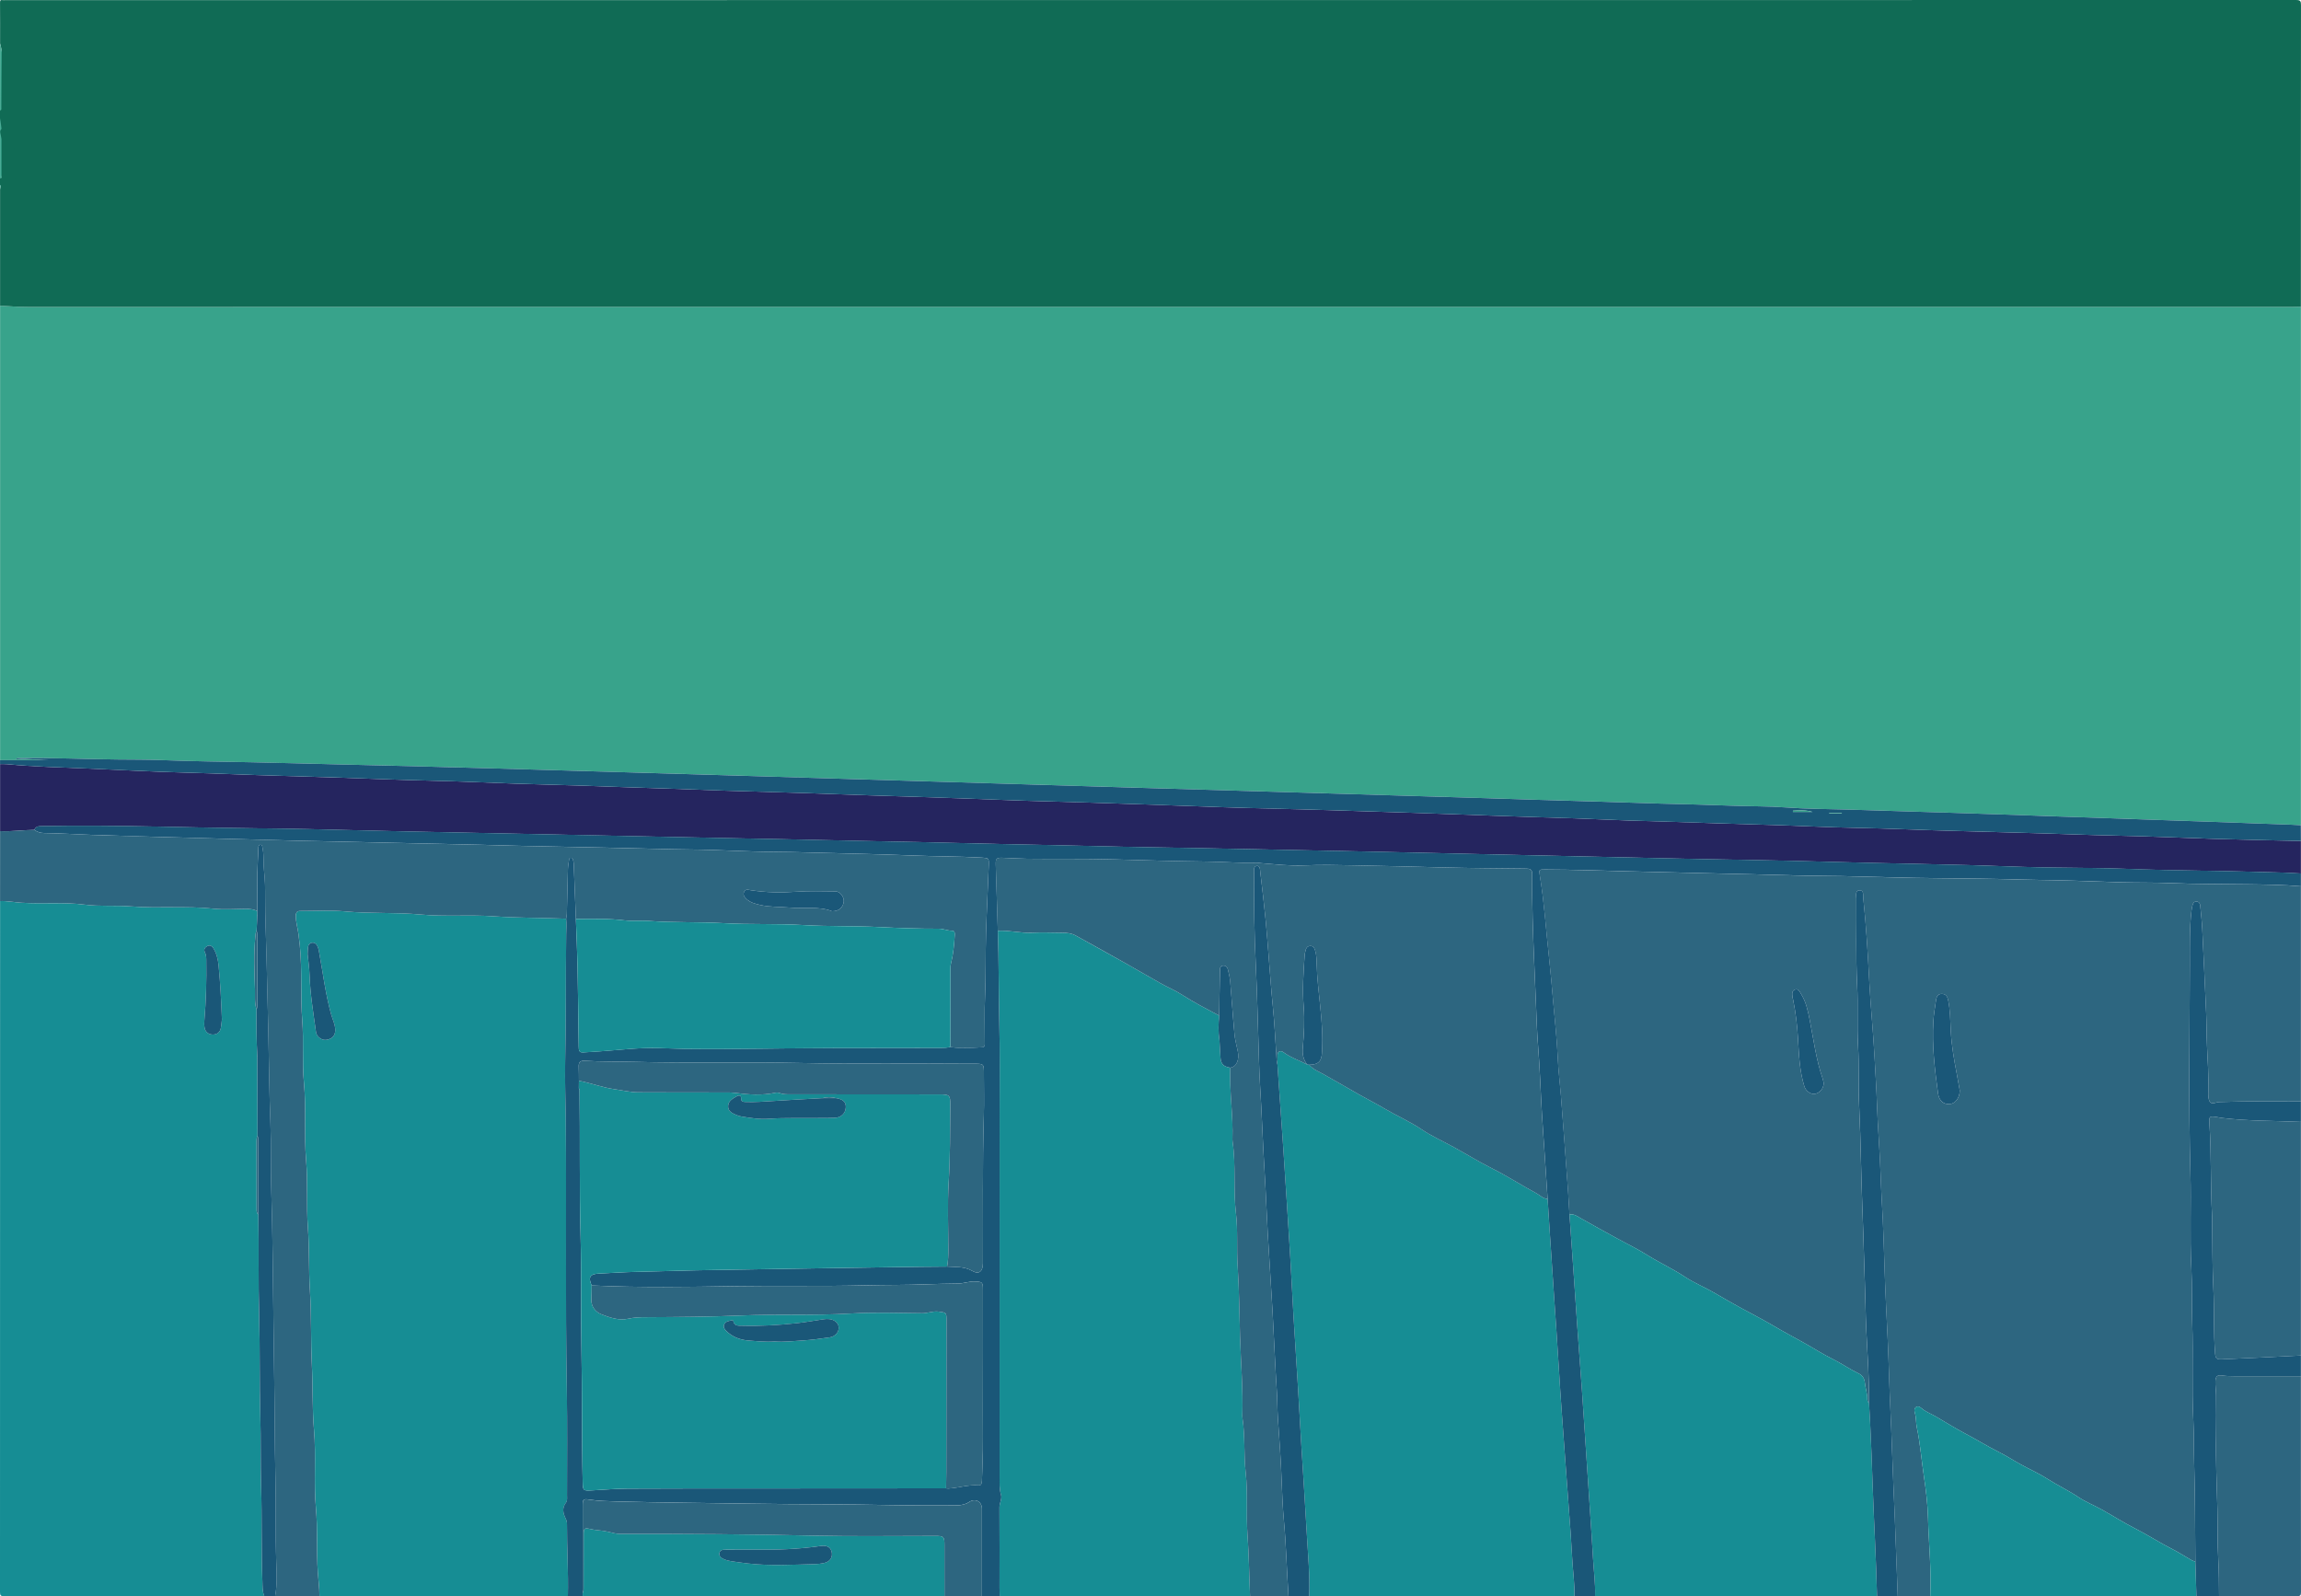 <?xml version="1.0" encoding="utf-8"?>
<!-- Generator: Adobe Illustrator 26.0.3, SVG Export Plug-In . SVG Version: 6.00 Build 0)  -->
<svg version="1.1" id="Layer_1" xmlns="http://www.w3.org/2000/svg" xmlns:xlink="http://www.w3.org/1999/xlink" x="0px" y="0px"
	 viewBox="0 0 2334 1619" style="enable-background:new 0 0 2334 1619;" xml:space="preserve">
<style type="text/css">
	.st0{fill:#38A38B;}
	.st1{fill:#106B55;}
	.st2{fill:#2D6680;}
	.st3{fill:#168D94;}
	.st4{fill:#25255F;}
	.st5{fill:#1A5778;}
</style>
<g>
	<path class="st0" d="M0.09,771.02c0-153.64,0-307.29,0-460.93c9.15,0.46,18.26,1.27,27.44,1.27
		c765.96-0.04,1531.92-0.03,2297.88-0.04c2.83,0,5.66-0.15,8.49-0.23c0,175.31,0,350.62,0,525.93c-15.43-0.91-30.9-1.15-46.34-1.83
		c-18.43-0.82-36.89-1.29-55.33-2.01c-19.27-0.76-38.55-1.3-57.83-2c-18.61-0.68-37.23-1.34-55.84-1.98
		c-19.78-0.68-39.56-1.27-59.33-2.05c-19.11-0.76-38.23-1.28-57.35-1.98c-20.94-0.76-41.88-1.34-62.82-2
		c-21.11-0.66-42.22-1.36-63.33-1.97c-21.61-0.63-43.24-0.64-64.81-2.24c-17.6-1.3-35.25-0.98-52.87-1.68
		c-24.42-0.97-48.88-1.52-73.32-2.15c-19.96-0.52-39.9-1.38-59.84-1.93c-23.12-0.64-46.23-1.4-69.35-2.06
		c-20.45-0.58-40.9-1.33-61.35-1.95c-22.94-0.7-45.89-1.31-68.83-2.06c-21.28-0.7-42.57-1.29-63.85-1.93
		c-22.78-0.69-45.56-1.35-68.34-2.05c-21.94-0.67-43.89-1.24-65.84-1.97c-22.77-0.75-45.56-1.3-68.33-2.01
		c-21.78-0.67-43.57-1.33-65.35-1.98c-22.44-0.67-44.89-1.29-67.33-2.04c-21.78-0.73-43.56-1.27-65.34-1.98
		c-21.94-0.72-43.89-1.3-65.84-1.99c-21.78-0.68-43.57-1.31-65.35-1.98c-22.11-0.68-44.22-1.29-66.32-2.02
		c-22.28-0.74-44.56-1.28-66.84-2c-22.44-0.73-44.89-1.3-67.34-2c-22.44-0.7-44.89-1.32-67.34-1.98
		c-23.45-0.68-46.9-1.33-70.34-2.03c-23.94-0.72-47.89-1.3-71.83-1.97c-27.27-0.76-54.55-1.33-81.83-2
		c-27.12-0.67-54.24-1.42-81.36-1.99c-30.28-0.63-60.57-0.95-90.84-2.15c-15.63-0.62-31.3-0.54-46.92-0.69
		c-32.97-0.31-65.93-1.96-98.91-1.31c-1.11,0.02-2.42-0.57-3.68,1.13c12.83-1.02,25.16,1.05,37.57,0.84
		C35.89,771.02,17.99,771.02,0.09,771.02z"/>
	<path class="st1" d="M2334,5.19c0.01-4.08-0.66-5.18-5.04-5.18C1554.33,0.13,779.71,0.13,5.08,0.13c-0.83,0-1.69,0.13-2.49-0.02
		c-2.17-0.41-2.58,0.4-2.56,2.53c0.12,13.83,0.06,27.66,0.06,41.49c2.25,8.06,2.89,16.38,3.05,24.64
		c0.77,38.52,1.91,77.06-1.81,115.52c-0.25,2.62-0.82,5.22-1.25,7.82v117.98c9.15,0.46,18.26,1.27,27.44,1.27
		c765.96-0.04,1531.92-0.03,2297.88-0.04c2.83,0,5.66-0.15,8.49-0.23C2333.9,209.12,2333.87,107.15,2334,5.19z"/>
	<path class="st2" d="M2333.9,899c0,72.66,0,145.31,0,217.97c-27.64-0.05-55.28-0.02-82.91,0.86c-3.2,0.1-7.52,2.95-9.54-0.42
		c-1.71-2.85-1.55-7.12-1.44-10.73c0.47-15.34-0.69-30.63-1.35-45.91c-0.49-11.32-0.36-22.63-0.88-33.93
		c-1.28-28.08-2.51-56.16-3.92-84.23c-0.4-7.97-1.32-15.91-2.06-23.86c-0.2-2.14-1.13-4.01-3.49-4.27c-2.69-0.3-3.85,1.61-4.41,3.86
		c-0.44,1.77-0.75,3.58-0.97,5.4c-2.11,18.06-1.67,36.28-1.7,54.36c-0.14,70.61-1.38,141.23,0.61,211.85
		c0.9,31.95-0.74,63.93,0.95,95.9c0.97,18.44,0.2,36.93,0.87,55.42c1.23,33.44-0.57,66.93,1.17,100.39
		c0.74,14.12,0.37,28.28,0.8,42.43c1.02,33.28,0.88,66.59,1.21,99.89c-2.97-0.71-5.45-2.41-8.04-3.9
		c-4.83-2.79-9.54-5.83-14.52-8.34c-13.15-6.65-25.49-14.72-38.64-21.4c-11.64-5.91-22.68-12.99-34.1-19.34
		c-7.68-4.27-16.02-7.51-23.26-12.39c-10.15-6.84-21.23-11.98-31.5-18.59c-8.46-5.44-17.78-9.53-26.63-14.39
		c-7.73-4.24-15.16-9.07-23.03-13.01c-11.27-5.64-21.96-12.32-33.1-18.19c-10.34-5.45-20.33-11.68-30.46-17.61
		c-4.83-2.83-10.2-4.72-14.54-8.42c-1.5-1.28-3.35-2.57-5.43-1.19c-1.97,1.31-1.98,3.66-1.4,5.46c1.6,5,1.08,10.26,2.13,15.23
		c3.42,16.24,4.66,32.79,7.11,49.15c2.1,14.05,3.86,28.33,4.23,42.55c0.7,26.44,3.57,52.82,2.27,79.31c-11,0-22,0-33,0
		c-0.97-26.1-1.91-52.21-2.94-78.31c-0.95-24.27-2.19-48.53-2.96-72.8c-0.77-24.28-2.19-48.54-2.91-72.81
		c-0.7-23.62-1.83-47.21-3.03-70.81c-1.47-28.74-1.99-57.54-3.28-86.29c-0.65-14.46-1.69-28.89-2.13-43.37
		c-0.77-25.27-3.04-50.47-3.86-75.75c-0.49-15.12-1.57-30.22-2.35-45.34c-1.34-25.9-4.05-51.73-5.4-77.63
		c-1.47-28.25-3.13-56.46-6.08-84.59c-0.34-3.22,0.87-8.41-4.02-8.12c-4.31,0.26-3.02,5.27-3,8.34c0.28,29.31-0.73,58.61,0.8,87.93
		c1.07,20.44-0.28,40.94,0.92,61.43c1.14,19.43,0.14,38.93,1.01,58.42c0.9,20.1,1.54,40.24,1.99,60.36
		c0.72,32.45,2.25,64.86,3.09,97.3c0.4,15.31,1.12,30.61,1.42,45.92c0.18,8.96,0.45,17.96,0.88,26.94
		c1.17,24.43,2.98,48.83,2.69,73.31c-1.28-1-1.84-2.39-1.78-3.95c0.22-5.58-1.88-10.8-2.37-16.28c-0.36-4.05-2.22-7.62-5.86-9.38
		c-9.39-4.54-17.95-10.53-27.27-15.15c-10.09-5-19.52-11.13-29.34-16.59c-10.26-5.71-20.64-11.2-30.75-17.2
		c-10.64-6.31-21.75-11.84-32.59-17.84c-8.83-4.89-17.64-9.84-26.33-14.97c-10.03-5.93-21.01-10.28-30.64-16.69
		c-12.3-8.18-25.72-14.24-38.19-22.09c-9.72-6.13-20.27-11.14-30.39-16.74c-12.31-6.81-24.71-13.46-36.9-20.48
		c-3.64-2.1-6.89-4.64-11.41-3.72c-0.46-7.64-0.85-15.28-1.38-22.91c-1.18-16.75-2.43-33.5-3.68-50.25
		c-1.19-15.92-2.37-31.84-3.65-47.75c-1.03-12.76-2.65-25.5-3.2-38.28c-0.84-19.3-3.05-38.48-4.71-57.69
		c-1.25-14.55-2.5-29.15-4.12-43.69c-3.09-27.77-4.79-55.69-9.35-83.3c-1-6.06-0.94-6.11,5.45-6.09c28.3,0.09,56.57,1.1,84.85,1.83
		c26.62,0.69,53.24,1.31,79.85,1.96c29.61,0.72,59.23,1.29,88.85,2.19c15.8,0.48,31.62,0.39,47.43,0.71
		c32.95,0.69,65.89,1.89,98.84,2.14c27.81,0.21,55.61,0.55,83.4,1.35c10.64,0.31,21.27,0.42,31.91,0.62
		c23.29,0.43,46.56,1.5,69.84,2.16c16.3,0.47,32.61,0.11,48.93,0.8c26.24,1.12,52.55,0.89,78.82,1.25
		C2298.03,897.27,2315.99,897.45,2333.9,899z M1987.88,1106.12c-0.9-5.02-1.88-10.91-3.02-16.76c-2.78-14.36-5.31-28.72-6.09-43.4
		c-0.56-10.6-0.54-21.3-2.74-31.78c-0.73-3.46-2.38-5.9-6.2-6.02c-4.07-0.12-5.51,2.69-6,6.05c-1.05,7.24-2.31,14.49-2.76,21.78
		c-1.52,24.55,1.48,48.85,4.77,73.1c1.02,7.48,5.54,11.29,11.89,10.79C1983.29,1119.43,1987.88,1113.61,1987.88,1106.12z
		 M1849.83,1098.63c-0.22-1.02-0.44-2.86-1.03-4.57c-6.73-19.43-9.22-39.77-13.2-59.8c-1.77-8.88-3.65-18-8.6-25.89
		c-1.37-2.19-2.65-5.92-6.2-4.63c-3.82,1.39-2.82,5.14-2.48,8.26c0.07,0.66,0.35,1.29,0.48,1.94c2.66,13.06,4.23,26.31,4.99,39.57
		c0.94,16.28,1.53,32.52,6.38,48.27c1.42,4.62,5.93,8.23,10.35,7.8C1845.4,1109.1,1849.86,1104.24,1849.83,1098.63z"/>
	<path class="st3" d="M268.07,1618.9c-87.99,0-175.99-0.03-263.98,0.1c-3.42,0-4.1-0.67-4.09-4.1c0.1-233.63,0.09-467.27,0.09-700.9
		c7.33-0.25,14.52,1.22,21.76,1.69c21.35,1.4,42.77-0.81,64.19,1.95c15.4,1.98,31.07,0.49,46.7,1.75
		c27.76,2.24,55.77-0.69,83.64,2.29c10.7,1.14,21.62,0.31,32.43,0.21c4.22-0.04,8.29,0.3,12.14,2.15c0.02,1.35,0.04,2.7,0.05,4.04
		c-0.18,0.3-0.18,0.61-0.01,0.92c-0.25,5.03-0.51,10.06-0.76,15.09c-0.92,1.47-0.98,3.14-1.14,4.79
		c-1.83,18.24-1.07,36.53-0.47,54.76c0.22,6.7-0.62,13.64,1.56,20.25c-0.17,15.7-0.1,31.39,0.81,47.06c-0.17,0.32-0.17,0.64,0,0.95
		c0.08,26.74,0.15,53.47,0.23,80.21c-1.01,1.65-1.02,3.48-1.02,5.32c0.01,22.97,0.03,45.94,0.06,68.92c0,1.99-0.15,4.06,1.79,5.43
		c0.63,34.11-0.16,68.23,0.79,102.35c0.95,33.93,0.23,67.9,1.2,101.84c0.69,23.95,0.11,47.91,0.82,71.88
		c0.96,32.09,0.06,64.23,1.3,96.34C266.35,1609.18,266.05,1614.18,268.07,1618.9z M225.1,1034.08c-0.74-18.3-1.56-36.57-3.38-54.76
		c-0.61-6.09-1.96-12.17-5.28-17.53c-1.49-2.41-3.85-3.47-6.41-2.01c-2.27,1.3-3.66,3.34-2.17,6.25c1.24,2.43,1.35,5.12,1.39,7.79
		c0.3,20.45-0.21,40.88-1.96,61.27c-0.21,2.46-0.22,5.03,0.24,7.43c0.87,4.58,4.28,6.89,8.6,6.83c4.15-0.05,7.21-2.44,7.94-6.88
		C224.53,1039.69,224.77,1036.88,225.1,1034.08z"/>
	<path class="st3" d="M576.05,1618.9c-83.99,0-167.99,0-251.98,0c0.01-7.99-1.13-15.9-1.66-23.83c-1.46-21.71,0.02-43.48-1.94-65.29
		c-2.36-26.28,0.32-52.77-1.95-79.24c-1.87-21.82-1.07-43.89-2.15-65.85c-1.24-25.09-0.34-50.23-1.96-75.37
		c-1.39-21.39-0.5-42.9-2.09-64.37c-1.67-22.53,0.15-45.14-1.78-67.79c-2.23-26.15,0.23-52.54-2.22-78.84
		c-1.96-20.98-0.05-42.11-1.72-63.26c-1.99-25.31,0.08-50.89-2.48-76.29c-0.38-3.8-0.88-7.57-1.35-11.34
		c-0.78-6.26-2.82-12.33-2.69-18.72c0.06-3.04,1.29-4.73,4.46-4.71c15.16,0.08,30.42-0.95,45.46,0.47
		c25.53,2.41,51.15,0.77,76.69,3.17c24.46,2.29,49.11,0.01,73.76,1.76c24.5,1.73,49.22,1.46,73.84,2.46
		c0.66,5.31,0.14,10.61,0.07,15.93c-0.6,43.19-0.07,86.38-1.05,129.57c-0.43,18.97,0.41,37.95,0.59,56.93
		c0.84,91.93-0.52,183.86,1.08,275.79c0.62,35.63,0.19,71.29,0.22,106.93c0,2.49,0.44,5.24-1.13,7.29
		c-4.08,5.32-2.94,10.58-0.32,15.93c0.9,1.84,1.43,3.73,1.42,5.76C575.03,1570.29,576.63,1594.58,576.05,1618.9z M312.03,967.81
		c0.65,6.75,1.73,13.86,1.96,21c0.65,19.51,3.85,38.7,6.53,57.97c0.28,2.03,1.21,3.72,2.75,5.18c3.32,3.13,7.03,3.56,11.09,1.88
		c4.01-1.66,5.69-4.76,5.69-9.07c0-5.68-2.68-10.6-4.15-15.87c-5.66-20.26-8.21-41.12-11.97-61.75c-0.51-2.79-0.84-5.62-2.3-8.12
		c-1.19-2.04-2.92-3.2-5.39-2.75c-2.29,0.42-3.43,2.09-3.74,4.17C312.15,962.74,312.19,965.09,312.03,967.81z"/>
	<path class="st3" d="M1267.99,1618.9c-84.66,0-169.32,0-253.98,0c-0.06-2.66-0.17-5.33-0.16-7.99c0-27.33,0.14-54.66-0.07-81.98
		c-0.03-4.44,2.86-8.6,1.59-12.7c-1.85-5.94-1.45-11.87-1.45-17.82c-0.03-123.64,0.02-247.28,0.02-370.91
		c0-30.83,0.43-61.67-0.34-92.47c-0.75-30.3-0.36-60.61-1.45-90.9c11.52-0.68,22.8,2.48,34.36,1.95c10.3-0.47,20.65-0.05,30.97,0.03
		c4.7,0.04,9.41,0.49,13.58,2.79c16.97,9.34,33.89,18.76,50.78,28.26c11.85,6.67,23.56,13.58,35.43,20.22
		c7.23,4.04,14.96,7.27,21.89,11.75c12.11,7.82,24.93,14.31,37.6,21.09c-0.97,8.25-1.12,16.5,0.17,24.73
		c0.02,0.32,0.04,0.64,0.07,0.96c0.31,5.31,0.67,10.61,0.93,15.92c0.35,7.29,2.73,10.01,10.01,11.23
		c-0.97,24.29,3.08,48.42,2.2,72.71c-0.02,0.66,0.02,1.34,0.11,1.99c3.59,24.12,0.6,48.53,3.45,72.75
		c2.09,17.76,0.53,35.78,1.74,53.74c1.58,23.68,1.66,47.53,2.41,71.31c0.85,26.94,3.13,53.84,2.3,80.82
		c-0.02,0.66,0.06,1.33,0.16,1.99c2.79,18.44,1.24,37.1,3.29,55.65c2.3,20.75,0.29,41.75,1.82,62.72
		C1266.9,1577.34,1267.08,1598.17,1267.99,1618.9z"/>
	<path class="st3" d="M1596.96,1618.9c-89.66,0-179.32,0-268.98,0c0.81-21.01-1.3-41.91-2.45-62.84
		c-1.65-29.9-3.71-59.77-5.53-89.66c-1.14-18.76-2.12-37.54-3.26-56.3c-1.54-25.24-3.25-50.47-4.75-75.71
		c-1.2-20.1-2.08-40.21-3.31-60.31c-2.17-35.37-4.44-70.74-6.79-106.1c-1.95-29.38-4.08-58.75-6.13-88.13
		c0.04-2.65,0.04-5.31,0.12-7.96c0.05-1.95-0.4-4.24,1.81-5.31c2.11-1.01,3.78,0.47,5.42,1.6c7.09,4.9,15.26,7.66,22.84,11.59
		c0.67,0.09,1.33,0.18,2,0.27c3.79,4.63,9.28,6.61,14.3,9.4c12.16,6.79,24.16,13.86,36.29,20.71c8.63,4.87,17.49,9.35,26.02,14.39
		c12.37,7.31,25.61,13.02,37.58,21.08c10.1,6.8,21.3,11.82,31.98,17.65c13.2,7.2,25.96,15.17,39.45,21.91
		c15.32,7.65,29.75,17.07,44.86,25.18c3.7,1.99,6.76,5.54,11.41,5.69c0.74,11.63,1.46,23.25,2.24,34.88
		c1.41,21.25,2.86,42.5,4.28,63.75c1.58,23.57,3.29,47.13,4.7,70.71c1.04,17.43,2.18,34.88,3.5,52.28
		c2.24,29.53,4.21,59.07,6.49,88.6c1.42,18.41,2.77,36.83,3.77,55.27C1595.48,1594,1597.36,1606.38,1596.96,1618.9z"/>
	<path class="st2" d="M1325.95,1079.78c-7.58-3.93-15.76-6.69-22.84-11.59c-1.64-1.14-3.31-2.62-5.42-1.6
		c-2.2,1.06-1.75,3.35-1.81,5.31c-0.07,2.65-0.08,5.31-0.11,7.96c-0.28-1.46-0.71-2.92-0.81-4.4c-1.29-18.42-2.05-36.86-3.93-55.24
		c-1.61-15.71-2.67-31.48-3.96-47.23c-1.04-12.76-1.88-25.55-3.14-38.29c-1.64-16.55-3.52-33.08-5.52-49.59
		c-0.31-2.56-0.03-7.01-3.43-6.81c-3.77,0.23-2.93,4.61-2.94,7.43c-0.19,30.97,0.24,61.91,1.75,92.86
		c1.57,32.07,2.16,64.19,3.22,96.28c0.29,8.81,0.59,17.63,1.14,26.43c1.84,29.21,2.75,58.47,4.59,87.69
		c1.31,20.74,2.01,41.53,3.21,62.29c1.54,26.73,3.41,53.44,4.92,80.17c1.52,26.74,2.52,53.5,4.29,80.22
		c0.59,8.82,0.45,17.63,1.05,26.43c1.46,21.4,3.07,42.8,3.83,64.25c0.47,13.3,1.05,26.61,2.26,39.85
		c2.34,25.52,2.9,51.14,4.67,76.68c-13,0-26,0-39,0c-0.91-20.73-1.09-41.56-2.59-62.18c-1.53-20.97,0.48-41.98-1.82-62.72
		c-2.06-18.55-0.5-37.22-3.29-55.65c-0.1-0.66-0.18-1.33-0.16-1.99c0.83-26.98-1.45-53.89-2.3-80.82
		c-0.75-23.78-0.83-47.63-2.41-71.31c-1.2-17.96,0.36-35.98-1.74-53.74c-2.85-24.22,0.14-48.63-3.45-72.75
		c-0.1-0.66-0.14-1.33-0.11-1.99c0.88-24.28-3.17-48.42-2.2-72.71c6.72-1.06,9.26-8.42,7.64-16.54c-1.17-5.87-2.83-11.7-3.39-17.63
		c-1.65-17.7-2.78-35.45-4.31-53.17c-0.35-4.11-1.35-8.19-2.31-12.21c-0.58-2.43-2.21-4.25-4.98-4c-2.14,0.19-3.03,1.74-3.07,3.87
		c-0.15,8.8-0.36,17.59-0.5,26.39c-0.11,6.82-0.17,13.64-0.26,20.47c-12.67-6.78-25.49-13.27-37.6-21.09
		c-6.93-4.48-14.66-7.7-21.89-11.75c-11.87-6.64-23.58-13.55-35.43-20.22c-16.88-9.5-33.8-18.92-50.78-28.26
		c-4.17-2.29-8.88-2.75-13.58-2.79c-10.33-0.08-20.67-0.5-30.97-0.03c-11.56,0.53-22.84-2.63-34.36-1.95
		c-0.71-22.45-1.49-44.89-2.1-67.34c-0.16-5.83,0.87-6.86,6.64-6.68c8.14,0.25,16.27,0.85,24.43,0.96
		c29.46,0.38,58.92-0.22,88.4,0.66c31.76,0.94,63.54,1.85,95.32,2.22c16.65,0.19,33.26,1.69,49.92,1.16
		c1.48-0.05,2.97,0.33,4.47,0.45c14.76,1.17,29.55,2.98,44.33,2.27c16.32-0.79,32.56-0.36,48.87-0.05
		c30.95,0.58,61.89,1.33,92.84,2.16c27.12,0.73,54.26,0.78,81.39,1.13c0.83,0.01,1.66,0.06,2.5,0.09c3.61,0.13,5.06,1.55,5.02,5.59
		c-0.13,14.8,0.07,29.61,0.44,44.42c0.73,29.11,2.24,58.18,3.39,87.26c0.57,14.46,1.06,28.93,2.21,43.35
		c1.79,22.39,2.46,44.83,3.8,67.23c0.81,13.61,1.84,27.2,2.75,40.8c1.03,15.42,2.04,30.85,3.06,46.28
		c-4.64-0.16-7.71-3.71-11.41-5.69c-15.11-8.11-29.54-17.53-44.86-25.18c-13.49-6.74-26.26-14.7-39.45-21.91
		c-10.68-5.83-21.87-10.84-31.98-17.65c-11.97-8.06-25.21-13.77-37.58-21.08c-8.53-5.04-17.39-9.52-26.02-14.39
		c-12.13-6.85-24.13-13.92-36.29-20.71c-5.01-2.8-10.51-4.77-14.3-9.4c9.66-0.24,12.84-3.51,13.04-13.41c0-0.17,0-0.33,0.01-0.5
		c1.89-29.92-4.75-59.33-5.45-89.1c-0.1-4.41-0.21-9-1.65-13.34c-0.8-2.39-1.99-4.31-4.85-4.17c-2.75,0.13-4.13,1.89-4.7,4.41
		c-0.37,1.62-0.85,3.25-0.96,4.9c-1.23,17.44-2.44,34.94-0.99,52.37c1.15,13.88,0.3,27.63-0.88,41.35
		C1320.94,1069.16,1321.86,1074.7,1325.95,1079.78z"/>
	<path class="st4" d="M2333.9,853.01c0,11,0,22,0,33c-5.99-0.3-11.98-0.72-17.97-0.87c-27.13-0.71-54.26-1.61-81.4-1.94
		c-26.48-0.33-52.94-0.94-79.41-1.96c-23.63-0.9-47.3-0.84-70.95-1.22c-10.66-0.17-21.31-0.29-31.97-0.69
		c-36.77-1.37-73.56-2.4-110.36-3.12c-27.31-0.54-54.61-1.15-81.91-1.92c-28.8-0.81-57.6-1.52-86.41-2.03
		c-32.31-0.57-64.61-1.13-96.91-1.93c-31.3-0.77-62.6-1.36-93.9-2.1c-27.97-0.65-55.94-1.33-83.91-1.92
		c-29.64-0.63-59.27-1.43-88.91-2.05c-30.8-0.64-61.61-1.23-92.41-1.93c-33.63-0.76-67.27-1.4-100.91-2.05
		c-34.47-0.67-68.94-1.08-103.41-2.01c-31.63-0.85-63.27-1.32-94.9-2.05c-26.3-0.61-52.6-1.3-78.9-1.89
		c-32.63-0.73-65.27-1.28-97.9-2.07c-31.63-0.77-63.27-1.33-94.91-1.96c-33.14-0.67-66.27-1.44-99.41-2.05
		c-30.14-0.55-60.27-1.31-90.41-1.91c-34.8-0.69-69.6-1.42-104.4-2.15c-29.47-0.61-58.94-1.15-88.41-1.96
		c-34.63-0.95-69.27-1.7-103.91-2.04c-34.48-0.34-68.94-1.1-103.41-1.8c-38.45-0.78-76.93-1.14-115.4-0.41
		c-2.91,0.06-5.26,0.8-6.35,3.78c-11.6,0.14-23.13,1.88-34.76,1.25c0-22.66,0-45.33,0-67.99c2.33,0.03,4.68-0.1,6.99,0.11
		c27.35,2.59,54.83,3.28,82.24,4.43c32.76,1.37,65.52,3.22,98.3,4.08c32.79,0.86,65.55,2.44,98.33,3.31
		c20.47,0.55,40.93,1.24,61.4,1.92c30.12,1,60.22,2.31,90.35,2.99c28.46,0.64,56.9,1.99,85.35,3c30.61,1.08,61.24,1.62,91.85,2.9
		c20.28,0.85,40.59,1.3,60.89,2.06c40.26,1.52,80.52,2.96,120.8,3.99c29.13,0.75,58.23,2.14,87.35,2.98
		c29.78,0.85,59.56,1.94,89.34,2.93c28.95,0.96,57.88,2.34,86.84,3.05c32.45,0.8,64.89,2,97.34,3.05
		c18.13,0.59,36.26,1.2,54.39,1.91c35.1,1.39,70.22,2.34,105.34,3.12c20.81,0.47,41.6,1.28,62.4,1.89
		c30.12,0.88,60.22,1.96,90.34,2.99c28.61,0.98,57.22,2.2,85.83,3.03c27.12,0.79,54.23,1.62,81.34,2.89
		c21.11,0.99,42.26,1.28,63.39,2.06c32.1,1.18,64.22,2.08,96.33,3.05c28.79,0.87,57.55,2.43,86.34,2.96
		c32.8,0.6,65.55,2.21,98.33,3.04c23.63,0.6,47.26,1.38,70.89,1.98c32.12,0.81,64.23,2.24,96.35,2.89
		c31.97,0.64,63.88,2.18,95.82,3.19C2274.3,851.78,2304.1,852.3,2333.9,853.01z"/>
	<path class="st2" d="M0.09,843.01c11.62,0.63,23.16-1.12,34.76-1.25c2.88,2.23,6.16,3.18,9.78,3.23
		c15.97,0.2,31.91,1.34,47.87,1.85c21.62,0.69,43.24,1.42,64.86,1.99c23.79,0.63,47.57,1.29,71.36,1.98
		c25.12,0.72,50.24,1.43,75.36,2.02c30.95,0.73,61.9,1.23,92.85,2.05c29.78,0.79,59.57,1.17,89.35,2
		c26.12,0.73,52.24,1.47,78.36,1.9c33.62,0.55,67.23,1.5,100.84,2.23c11.48,0.25,22.98,0.6,34.43,0.68
		c28.48,0.2,56.88,2.26,85.35,2.36c11.48,0.04,22.96,0.35,34.44,0.67c35.43,0.98,70.86,1.6,106.28,3.07
		c23.26,0.97,46.59,0.82,69.85,2.15c7.03,0.4,7.38,0.57,7.13,7.64c-0.85,23.1-2.09,46.19-2.79,69.3
		c-0.65,21.3-0.02,42.61-1.01,63.92c-0.72,15.46-0.15,30.98-0.23,46.47c-0.01,2.03,0.59,4.87-2.62,5.03
		c-10.79,0.54-21.59,1.67-32.36-0.32c0.03-25.82,0.04-51.65,0.1-77.47c0.01-2.32-0.06-4.73,0.5-6.95c2.45-9.71,3.34-19.6,3.92-29.54
		c0.12-2.12-0.33-3.89-2.69-3.91c-4.71-0.05-9.03-2.11-13.78-2.1c-19.98,0.05-39.92-0.63-59.89-1.65
		c-25.74-1.31-51.56-0.5-77.36-2.03c-26.89-1.6-53.89-0.39-80.87-1.92c-25.23-1.43-50.59-0.39-75.86-2.28
		c-7.96-0.6-16.07,0.45-23.96-0.52c-16.62-2.03-33.25-1.54-49.9-1.46c-0.72-18.62-1.43-37.24-2.19-55.85
		c-0.06-1.48-0.37-2.97-0.78-4.39c-0.27-0.95-0.91-1.85-2.1-1.82c-1.26,0.03-1.68,1.05-1.83,2.04c-0.46,3.12-1.07,6.26-1.17,9.4
		c-0.44,15.14-0.72,30.28-1.11,45.42c-0.04,1.64-0.47,3.27-0.72,4.91c-24.61-1-49.34-0.72-73.84-2.46
		c-24.65-1.74-49.3,0.53-73.76-1.76c-25.55-2.39-51.16-0.76-76.69-3.17c-15.03-1.42-30.3-0.4-45.46-0.47
		c-3.16-0.02-4.39,1.67-4.46,4.71c-0.13,6.39,1.92,12.46,2.69,18.72c0.47,3.77,0.97,7.54,1.35,11.34
		c2.56,25.4,0.49,50.98,2.48,76.29c1.66,21.15-0.24,42.28,1.72,63.26c2.46,26.3-0.01,52.69,2.22,78.84
		c1.93,22.66,0.11,45.27,1.78,67.79c1.59,21.46,0.71,42.97,2.09,64.37c1.63,25.14,0.72,50.29,1.96,75.37
		c1.09,21.96,0.28,44.03,2.15,65.85c2.27,26.47-0.41,52.96,1.95,79.24c1.96,21.81,0.47,43.58,1.94,65.29
		c0.53,7.93,1.67,15.84,1.66,23.83c-15,0-30,0-45,0c2.18-11.21,1.57-22.45,1.18-33.8c-1.02-28.96-0.17-57.94-0.87-86.93
		c-0.86-35.45-0.66-70.94-1.31-106.41c-0.32-17.48-0.43-34.96-0.69-52.44c-0.65-44.45-0.75-88.91-2.25-133.35
		c-0.75-22.3,0.07-44.61-0.82-66.93c-1.17-29.6-1.39-59.24-2.06-88.86c-0.6-26.62-1.26-53.25-1.91-79.87
		c-0.49-19.97-1.45-39.94-1.36-59.93c0.04-9.14-0.12-18.35-1.17-27.42c-0.87-7.48,0.09-15.02-1.42-22.4
		c-0.3-1.49-0.19-3.85-2.52-3.62c-1.88,0.18-1.68,2.22-1.75,3.67c-0.38,8.31-0.89,16.62-1.02,24.93
		c-0.2,12.83-0.12,25.66-0.15,38.49c-3.85-1.85-7.92-2.19-12.14-2.15c-10.82,0.1-21.74,0.93-32.43-0.21
		c-27.87-2.97-55.87-0.05-83.64-2.29c-15.63-1.26-31.3,0.23-46.7-1.75c-21.42-2.76-42.84-0.56-64.19-1.95
		c-7.24-0.47-14.43-1.94-21.76-1.69C0.09,890.34,0.09,866.67,0.09,843.01z M843.95,924.28c7.07,0.16,11.37-4.11,11.91-9.88
		c0.43-4.54-3.76-10.2-8.27-10.24c-13.32-0.1-26.64-0.6-39.96,0.36c-15.31,1.1-30.6,0.79-45.81-1.5c-2.68-0.4-5.42-1.58-7.03,1.58
		c-1.46,2.87,0.18,5.17,2.18,7.09c4.02,3.85,9.2,5.12,14.43,6.31c9.5,2.17,19.21,1.67,28.82,2.53
		C815.42,921.9,830.98,919.03,843.95,924.28z"/>
	<path class="st3" d="M1592,1231.96c4.52-0.93,7.77,1.62,11.41,3.72c12.19,7.02,24.59,13.67,36.9,20.48
		c10.13,5.6,20.68,10.61,30.39,16.74c12.47,7.86,25.89,13.92,38.19,22.09c9.63,6.4,20.61,10.76,30.64,16.69
		c8.69,5.14,17.49,10.09,26.33,14.97c10.84,5.99,21.94,11.52,32.59,17.84c10.11,6,20.49,11.49,30.75,17.2
		c9.82,5.46,19.26,11.6,29.34,16.59c9.32,4.62,17.88,10.61,27.27,15.15c3.63,1.75,5.49,5.33,5.86,9.38
		c0.49,5.47,2.59,10.7,2.37,16.28c-0.06,1.56,0.5,2.95,1.78,3.95c0.36,6.14,0.76,12.28,1.08,18.42c1.14,21.92,1.86,43.86,2.64,65.79
		c1.33,37.23,3.52,74.42,4.4,111.66c-95.33,0-190.65,0-285.98,0c0.42-12.85-1.38-25.58-2.1-38.37c-0.96-17.11-2.17-34.2-3.29-51.3
		c-1.55-23.58-3.12-47.15-4.69-70.72c-1.1-16.43-2.16-32.87-3.33-49.3c-1.51-21.24-3.14-42.48-4.66-63.72
		c-1.15-16.1-2.19-32.21-3.31-48.31C1595.07,1275.43,1593.53,1253.7,1592,1231.96z"/>
	<path class="st5" d="M1592,1231.96c1.53,21.74,3.07,43.47,4.59,65.21c1.12,16.1,2.16,32.21,3.31,48.31
		c1.52,21.24,3.15,42.48,4.66,63.72c1.17,16.43,2.23,32.87,3.33,49.3c1.57,23.57,3.14,47.15,4.69,70.72
		c1.12,17.1,2.34,34.19,3.29,51.3c0.71,12.79,2.52,25.52,2.1,38.37c-7,0-14,0-21,0c0.4-12.51-1.48-24.9-2.16-37.36
		c-1-18.44-2.34-36.86-3.77-55.27c-2.28-29.52-4.25-59.07-6.49-88.6c-1.32-17.4-2.45-34.84-3.5-52.28
		c-1.41-23.58-3.12-47.14-4.7-70.71c-1.43-21.25-2.87-42.5-4.28-63.75c-0.77-11.62-1.49-23.25-2.24-34.88
		c-1.02-15.43-2.03-30.85-3.06-46.28c-0.91-13.6-1.94-27.2-2.75-40.8c-1.34-22.41-2.01-44.85-3.8-67.23
		c-1.15-14.42-1.64-28.89-2.21-43.35c-1.15-29.09-2.66-58.15-3.39-87.26c-0.37-14.81-0.57-29.61-0.44-44.42
		c0.03-4.05-1.41-5.46-5.02-5.59c-0.83-0.03-1.66-0.08-2.5-0.09c-27.13-0.35-54.27-0.4-81.39-1.13
		c-30.94-0.83-61.89-1.58-92.84-2.16c-16.31-0.31-32.55-0.74-48.87,0.05c-14.78,0.71-29.57-1.09-44.33-2.27
		c-1.49-0.12-2.98-0.5-4.47-0.45c-16.66,0.53-33.27-0.96-49.92-1.16c-31.78-0.37-63.56-1.28-95.32-2.22
		c-29.48-0.88-58.94-0.28-88.4-0.66c-8.16-0.1-16.29-0.7-24.43-0.96c-5.77-0.18-6.8,0.85-6.64,6.68c0.61,22.45,1.38,44.89,2.1,67.34
		c1.1,30.29,0.7,60.6,1.45,90.9c0.77,30.81,0.34,61.65,0.34,92.47c0,123.64-0.04,247.28-0.02,370.91c0,5.95-0.39,11.88,1.45,17.82
		c1.27,4.1-1.62,8.27-1.59,12.7c0.21,27.33,0.07,54.65,0.07,81.98c0,2.66,0.11,5.33,0.16,7.99c-6,0-12,0-18,0
		c0.01-29.49,0.03-58.99,0-88.48c-0.01-7.35-6.64-11.04-12.93-6.9c-4.01,2.63-8.13,3.35-12.75,3.42
		c-44.48,0.63-88.95-0.97-133.43-1.09c-24.64-0.07-49.29-0.23-73.94-0.62c-45.95-0.72-91.92-1.02-137.87-2.24
		c-9-0.24-17.96-0.46-26.88-1.82c-6.7-1.02-7.16-0.48-7.16,6.24c-0.02,29.49-0.03,58.99-0.04,88.48c0.01,1,0.02,2,0.02,3.01
		c-5,0-10,0-15,0c0.59-24.32-1.02-48.61-0.9-72.92c0.01-2.03-0.52-3.93-1.42-5.76c-2.62-5.34-3.76-10.61,0.32-15.93
		c1.58-2.05,1.14-4.8,1.13-7.29c-0.03-35.64,0.4-71.3-0.22-106.93c-1.6-91.93-0.24-183.86-1.08-275.79
		c-0.17-18.97-1.02-37.96-0.59-56.93c0.98-43.19,0.45-86.39,1.05-129.57c0.07-5.32,0.59-10.62-0.07-15.93
		c0.25-1.64,0.68-3.27,0.72-4.91c0.39-15.14,0.67-30.28,1.11-45.42c0.09-3.14,0.7-6.28,1.17-9.4c0.15-0.98,0.57-2,1.83-2.04
		c1.19-0.03,1.83,0.87,2.1,1.82c0.4,1.43,0.72,2.92,0.78,4.39c0.76,18.62,1.47,37.24,2.19,55.85c0.57,16.13,1.35,32.26,1.68,48.4
		c0.55,26.97,0.8,53.95,1.19,80.93c0.01,0.83,0.04,1.67,0.11,2.49c0.23,2.68,1.7,3.75,4.36,3.56c5.64-0.41,11.29-0.71,16.94-1.09
		c19.42-1.31,38.78-3.82,58.3-3.39c9.32,0.2,18.62,0.75,27.94,0.86c50.64,0.61,101.27-0.78,151.91-0.83
		c35.82-0.04,71.64-0.11,107.46-0.15c3.34,0,6.66-0.07,9.92-0.95c10.77,1.99,21.57,0.86,32.36,0.32c3.21-0.16,2.61-3.01,2.62-5.03
		c0.08-15.49-0.49-31.01,0.23-46.47c0.99-21.31,0.36-42.62,1.01-63.92c0.7-23.11,1.94-46.2,2.79-69.3c0.26-7.08-0.1-7.24-7.13-7.64
		c-23.27-1.33-46.59-1.19-69.85-2.15c-35.42-1.47-70.85-2.09-106.28-3.07c-11.48-0.32-22.96-0.63-34.44-0.67
		c-28.47-0.1-56.88-2.16-85.35-2.36c-11.45-0.08-22.95-0.43-34.43-0.68c-33.61-0.74-67.22-1.69-100.84-2.23
		c-26.12-0.43-52.24-1.17-78.36-1.9c-29.78-0.83-59.57-1.22-89.35-2c-30.95-0.82-61.9-1.32-92.85-2.05
		c-25.12-0.59-50.24-1.3-75.36-2.02c-23.79-0.68-47.57-1.35-71.36-1.98c-21.62-0.57-43.24-1.3-64.86-1.99
		c-15.96-0.51-31.9-1.65-47.87-1.85c-3.62-0.05-6.9-1-9.78-3.23c1.09-2.99,3.45-3.73,6.35-3.79c38.47-0.73,76.95-0.38,115.4,0.41
		c34.47,0.7,68.93,1.46,103.41,1.8c34.64,0.34,69.28,1.09,103.91,2.04c29.47,0.81,58.94,1.35,88.41,1.96
		c34.8,0.72,69.6,1.46,104.4,2.15c30.14,0.6,60.27,1.36,90.41,1.91c33.14,0.61,66.27,1.38,99.41,2.05
		c31.64,0.64,63.28,1.19,94.91,1.96c32.63,0.79,65.27,1.34,97.9,2.07c26.3,0.59,52.6,1.28,78.9,1.89c31.63,0.74,63.28,1.2,94.9,2.05
		c34.47,0.93,68.94,1.34,103.41,2.01c33.64,0.66,67.27,1.29,100.91,2.05c30.8,0.7,61.61,1.28,92.41,1.93
		c29.64,0.62,59.27,1.42,88.91,2.05c27.97,0.59,55.94,1.27,83.91,1.92c31.3,0.73,62.61,1.32,93.9,2.1c32.3,0.8,64.6,1.36,96.91,1.93
		c28.8,0.51,57.61,1.22,86.41,2.03c27.3,0.77,54.6,1.38,81.91,1.92c36.79,0.72,73.58,1.75,110.36,3.12
		c10.66,0.4,21.31,0.51,31.97,0.69c23.65,0.38,47.32,0.32,70.95,1.22c26.47,1.01,52.93,1.63,79.41,1.96
		c27.14,0.34,54.27,1.23,81.4,1.94c5.99,0.16,11.98,0.58,17.97,0.87c0,4.33,0,8.67,0,13c-17.91-1.56-35.87-1.74-53.82-1.99
		c-26.28-0.37-52.58-0.14-78.82-1.25c-16.33-0.69-32.63-0.34-48.93-0.8c-23.28-0.67-46.56-1.73-69.84-2.16
		c-10.64-0.2-21.27-0.31-31.91-0.62c-27.79-0.8-55.59-1.14-83.4-1.35c-32.95-0.25-65.89-1.45-98.84-2.14
		c-15.81-0.33-31.62-0.23-47.43-0.71c-29.61-0.9-59.23-1.47-88.85-2.19c-26.62-0.65-53.24-1.26-79.85-1.96
		c-28.28-0.74-56.56-1.75-84.85-1.83c-6.39-0.02-6.45,0.04-5.45,6.09c4.56,27.61,6.27,55.53,9.35,83.3
		c1.62,14.55,2.86,29.14,4.12,43.69c1.66,19.21,3.87,38.39,4.71,57.69c0.56,12.78,2.17,25.52,3.2,38.28
		c1.28,15.91,2.46,31.83,3.65,47.75c1.25,16.75,2.5,33.5,3.68,50.25C1591.15,1216.68,1591.54,1224.32,1592,1231.96z M600.17,1303.87
		c-3.81-8.4-1.75-11.67,7.45-12.07c12.47-0.54,24.93-1.46,37.4-1.72c26.47-0.54,52.93-1.56,79.39-1.9
		c44.13-0.57,88.24-1.58,132.36-2.13c34.64-0.43,69.27-1.15,103.91-1.33c8.65,0.63,17.21-0.38,25.6,4.43
		c6.86,3.93,10.68,0.37,10.72-7.71c0.27-49.79-0.6-99.59,0.93-149.38c0.43-14.15,0.07-28.32,0.08-42.48
		c0.01-10.66,0.01-10.66-10.29-10.62c-0.17,0-0.33,0-0.5,0c-59.12-0.57-118.25,0.52-177.38-0.76c-55.61-1.2-111.25,0.4-166.88-1.13
		c-16.64-0.46-33.3,0.02-49.92-1.11c-4.18-0.28-6.22,1.37-6.02,5.77c0.22,4.82,0.14,9.66,0.2,14.49c-0.02,2.59-0.05,5.19-0.07,7.78
		c0.23,0.31,0.46,0.62,0.69,0.93c0.67,49.45-0.27,98.91,1.06,148.36c1.02,38.11,0.11,76.25,0.87,114.39
		c0.9,45.28,0.21,90.58,1.28,135.86c0.2,8.3,0.51,8.66,8.91,8.22c12.29-0.64,24.58-1.75,36.88-1.82
		c43.97-0.25,87.94-0.16,131.92-0.19c63.63-0.04,127.25-0.08,190.88-0.12c0.83,0.07,1.67,0.24,2.49,0.19
		c10.25-0.65,20.19-4.01,30.63-3.19c2.76,0.22,3.11-2.45,3.25-4.74c0.36-6.13,0.35-12.29,0.59-18.4
		c0.67-17.33,0.27-34.65,0.33-51.96c0.15-40.99,0.07-81.98,0.07-122.97c0-8.19-0.44-8.37-8.33-8.7c-5.77-0.24-11.14,1.97-16.82,2.07
		c-10.82,0.19-21.62,0.31-32.44,0.76c-20.45,0.84-40.94,0.53-61.43,1.05c-43.96,1.12-87.94,0.16-131.92,0.84
		C697.46,1305.36,648.8,1306.19,600.17,1303.87z"/>
	<path class="st5" d="M2333.9,853.01c-29.8-0.71-59.6-1.23-89.39-2.18c-31.94-1.02-63.86-2.55-95.82-3.19
		c-32.12-0.65-64.22-2.08-96.35-2.89c-23.63-0.59-47.25-1.37-70.89-1.98c-32.78-0.84-65.54-2.44-98.33-3.04
		c-28.78-0.53-57.55-2.09-86.34-2.96c-32.11-0.97-64.23-1.87-96.33-3.05c-21.13-0.78-42.28-1.07-63.39-2.06
		c-27.11-1.27-54.22-2.1-81.34-2.89c-28.61-0.83-57.22-2.05-85.83-3.03c-30.11-1.03-60.22-2.11-90.34-2.99
		c-20.8-0.61-41.59-1.43-62.4-1.89c-35.12-0.79-70.24-1.73-105.34-3.12c-18.13-0.72-36.26-1.33-54.39-1.91
		c-32.44-1.05-64.88-2.25-97.34-3.05c-28.95-0.71-57.89-2.09-86.84-3.05c-29.78-0.99-59.55-2.08-89.34-2.93
		c-29.12-0.84-58.22-2.23-87.35-2.98c-40.27-1.03-80.54-2.47-120.8-3.99c-20.29-0.77-40.6-1.21-60.89-2.06
		c-30.61-1.28-61.24-1.82-91.85-2.9c-28.45-1-56.88-2.35-85.35-3c-30.12-0.68-60.23-1.99-90.35-2.99
		c-20.47-0.68-40.93-1.38-61.4-1.92c-32.78-0.87-65.54-2.45-98.33-3.31c-32.78-0.86-65.53-2.71-98.3-4.08
		c-27.41-1.15-54.89-1.84-82.24-4.43c-2.31-0.22-4.66-0.08-6.99-0.11c0-1.33,0-2.67,0-4c17.9,0,35.8,0,53.7,0
		c-12.41,0.21-24.74-1.87-37.57-0.84c1.26-1.7,2.57-1.11,3.68-1.13c32.98-0.65,65.94,1,98.91,1.31c15.63,0.15,31.29,0.07,46.92,0.69
		c30.27,1.2,60.56,1.51,90.84,2.15c27.12,0.57,54.24,1.33,81.36,1.99c27.28,0.67,54.56,1.24,81.83,2
		c23.94,0.67,47.89,1.26,71.83,1.97c23.45,0.7,46.9,1.35,70.34,2.03c22.45,0.66,44.89,1.28,67.34,1.98c22.45,0.7,44.9,1.27,67.34,2
		c22.28,0.73,44.57,1.26,66.84,2c22.11,0.73,44.22,1.34,66.32,2.02c21.79,0.67,43.57,1.29,65.35,1.98
		c21.95,0.69,43.89,1.27,65.84,1.99c21.78,0.72,43.57,1.25,65.34,1.98c22.44,0.76,44.89,1.37,67.33,2.04
		c21.78,0.65,43.57,1.31,65.35,1.98c22.78,0.71,45.56,1.26,68.33,2.01c21.95,0.72,43.89,1.3,65.84,1.97
		c22.78,0.7,45.56,1.36,68.34,2.05c21.28,0.64,42.57,1.24,63.85,1.93c22.94,0.75,45.89,1.36,68.83,2.06
		c20.45,0.62,40.89,1.37,61.35,1.95c23.12,0.65,46.23,1.42,69.35,2.06c19.95,0.55,39.89,1.41,59.84,1.93
		c24.44,0.63,48.9,1.18,73.32,2.15c17.62,0.7,35.27,0.37,52.87,1.68c21.57,1.6,43.2,1.61,64.81,2.24
		c21.11,0.61,42.22,1.31,63.33,1.97c20.94,0.66,41.89,1.23,62.82,2c19.12,0.7,38.24,1.22,57.35,1.98
		c19.78,0.78,39.55,1.37,59.33,2.05c18.61,0.64,37.23,1.3,55.84,1.98c19.28,0.7,38.56,1.25,57.83,2c18.44,0.72,36.9,1.2,55.33,2.01
		c15.44,0.68,30.91,0.93,46.34,1.83C2333.9,842.34,2333.9,847.67,2333.9,853.01z M1818.65,822.31c-0.01,0.41-0.02,0.81-0.02,1.22
		c6.26,0,12.52,0,19.9,0C1831.19,821.44,1824.92,821.95,1818.65,822.31z M1868.18,824.97c0.01-0.18,0.01-0.35,0.02-0.53
		c-4.22,0-8.45,0-12.67,0c0,0.18-0.01,0.35-0.01,0.53C1859.74,824.97,1863.96,824.97,1868.18,824.97z"/>
	<path class="st3" d="M1957.93,1618.9c1.3-26.49-1.57-52.87-2.27-79.31c-0.38-14.22-2.13-28.51-4.23-42.55
		c-2.45-16.36-3.69-32.91-7.11-49.15c-1.04-4.97-0.52-10.23-2.13-15.23c-0.58-1.8-0.58-4.15,1.4-5.46c2.07-1.38,3.93-0.09,5.43,1.19
		c4.34,3.7,9.72,5.59,14.54,8.42c10.12,5.93,20.11,12.16,30.46,17.61c11.15,5.87,21.83,12.55,33.1,18.19
		c7.88,3.94,15.3,8.77,23.03,13.01c8.85,4.86,18.17,8.95,26.63,14.39c10.27,6.61,21.35,11.75,31.5,18.59
		c7.25,4.88,15.58,8.12,23.26,12.39c11.42,6.35,22.46,13.43,34.1,19.34c13.15,6.67,25.49,14.75,38.64,21.4
		c4.97,2.51,9.68,5.55,14.52,8.34c2.59,1.49,5.07,3.19,8.04,3.9c0.36,11.64,0.71,23.29,1.07,34.93
		C2137.92,1618.9,2047.92,1618.9,1957.93,1618.9z"/>
	<path class="st2" d="M2333.9,1137.97c0,78.99,0,157.98,0,236.97c-13.11,0.67-26.23,1.37-39.34,1.99
		c-13.61,0.65-27.23,1.17-40.84,1.86c-5.24,0.27-6.42-0.8-6.84-5.99c-1.77-21.91-0.66-43.88-1.76-65.83
		c-1.18-23.75-0.89-47.57-1.24-71.36c-0.01-0.83-0.03-1.66-0.08-2.5c-1.78-31.22-0.61-62.52-2.71-93.73
		c-0.48-7.13,0.37-7.45,7.23-6.36c1.97,0.31,3.93,0.76,5.91,0.99C2280.69,1137.17,2307.33,1136.77,2333.9,1137.97z"/>
	<path class="st3" d="M591.04,1618.9c-0.01-1-0.02-2-0.02-3.01c1.2-2.34,0.94-4.87,0.95-7.36c0.03-17.66-0.02-35.32,0.06-52.97
		c0.02-5.14,1.18-5.99,6.03-4.78c6.29,1.57,12.83,1.4,19.16,2.99c3.97,1,8.01,2.11,12.26,2.1c65.94-0.12,131.88,0.31,197.82,1.78
		c40.46,0.91,80.96,0.22,121.44,0.26c8.6,0.01,9.26,0.69,9.26,9.51c0.01,17.16,0.01,34.32,0.01,51.47
		C835.69,1618.9,713.37,1618.9,591.04,1618.9z M764.79,1571.88c-9.49,0-18.99-0.03-28.48,0.02c-2.66,0.01-5.82-0.13-6.54,3.21
		c-0.79,3.66,2.11,5.39,4.91,6.57c2.28,0.96,4.76,1.54,7.21,1.92c5.76,0.9,11.53,1.67,17.32,2.33c22.75,2.59,45.54,1.12,68.32,0.57
		c2.49-0.06,4.98-0.48,7.44-0.9c6.25-1.07,9.61-5.17,8.81-10.6c-0.78-5.31-4.59-7.83-11.26-6.87
		C810.05,1571.39,787.45,1572.18,764.79,1571.88z"/>
	<path class="st2" d="M2333.9,1395.93c0,72.99-0.03,145.98,0.1,218.97c0.01,3.42-0.67,4.12-4.1,4.1c-26.33-0.18-52.66-0.1-78.99-0.1
		c-0.11-12.48-0.13-24.94-0.84-37.43c-0.96-16.77-0.45-33.6-0.85-50.41c-0.58-24.95-1.86-49.91-1.36-74.89
		c0.27-13.65,0.1-27.31-0.01-40.97c-0.04-4.65-0.86-9.3-0.69-13.93c0.2-5.49,1.99-6.82,7.33-6.04c3.82,0.56,7.62,0.67,11.45,0.67
		C2288.59,1395.91,2311.25,1395.92,2333.9,1395.93z"/>
	<path class="st5" d="M2333.9,1395.93c-22.65-0.01-45.31-0.02-67.96-0.02c-3.83,0-7.64-0.11-11.45-0.67
		c-5.34-0.79-7.13,0.55-7.33,6.04c-0.17,4.63,0.65,9.28,0.69,13.93c0.11,13.66,0.28,27.32,0.01,40.97
		c-0.5,24.98,0.77,49.94,1.36,74.89c0.39,16.81-0.12,33.64,0.85,50.41c0.72,12.48,0.73,24.95,0.84,37.43c-7.67,0-15.33,0-23,0
		c-0.36-11.64-0.71-23.29-1.07-34.93c-0.33-33.3-0.19-66.61-1.21-99.89c-0.43-14.15-0.07-28.31-0.8-42.43
		c-1.74-33.46,0.05-66.96-1.17-100.39c-0.68-18.49,0.1-36.98-0.87-55.42c-1.68-31.97-0.05-63.95-0.95-95.9
		c-1.99-70.61-0.75-141.23-0.61-211.85c0.04-18.08-0.41-36.29,1.7-54.36c0.21-1.81,0.52-3.63,0.97-5.4
		c0.56-2.25,1.73-4.17,4.41-3.86c2.36,0.27,3.29,2.13,3.49,4.27c0.74,7.95,1.66,15.89,2.06,23.86c1.41,28.07,2.65,56.15,3.92,84.23
		c0.51,11.3,0.39,22.62,0.88,33.93c0.66,15.28,1.82,30.58,1.35,45.91c-0.11,3.62-0.27,7.88,1.44,10.73
		c2.03,3.37,6.35,0.52,9.54,0.42c27.64-0.88,55.27-0.91,82.91-0.86c0,7,0,14,0,21c-26.56-1.2-53.21-0.79-79.67-3.96
		c-1.98-0.24-3.94-0.68-5.91-0.99c-6.86-1.09-7.71-0.77-7.23,6.36c2.1,31.22,0.93,62.52,2.71,93.73c0.05,0.83,0.07,1.66,0.08,2.5
		c0.35,23.79,0.06,47.61,1.24,71.36c1.09,21.94-0.01,43.92,1.76,65.83c0.42,5.19,1.6,6.26,6.84,5.99
		c13.61-0.69,27.23-1.21,40.84-1.86c13.12-0.62,26.23-1.32,39.34-1.99C2333.9,1381.93,2333.9,1388.93,2333.9,1395.93z"/>
	<path class="st2" d="M958.01,1618.9c0-17.16,0-34.32-0.01-51.47c0-8.82-0.66-9.5-9.26-9.51c-40.48-0.04-80.98,0.64-121.44-0.26
		c-65.94-1.47-131.87-1.91-197.82-1.78c-4.25,0.01-8.3-1.11-12.26-2.1c-6.33-1.59-12.87-1.42-19.16-2.99
		c-4.85-1.21-6.01-0.36-6.03,4.78c-0.08,17.66-0.03,35.32-0.06,52.97c0,2.48,0.25,5.02-0.95,7.36c0.01-29.49,0.02-58.99,0.04-88.48
		c0-6.72,0.46-7.26,7.16-6.24c8.92,1.36,17.88,1.58,26.88,1.82c45.95,1.22,91.91,1.52,137.87,2.24c24.65,0.39,49.3,0.55,73.94,0.62
		c44.48,0.12,88.94,1.72,133.43,1.09c4.61-0.07,8.74-0.78,12.75-3.42c6.29-4.14,12.92-0.46,12.93,6.9c0.02,29.49,0,58.99,0,88.48
		C983.35,1618.9,970.68,1618.9,958.01,1618.9z"/>
	<path class="st5" d="M1306.98,1618.9c-1.78-25.55-2.33-51.16-4.67-76.68c-1.21-13.24-1.79-26.56-2.26-39.85
		c-0.76-21.45-2.37-42.84-3.83-64.25c-0.6-8.8-0.46-17.61-1.05-26.43c-1.78-26.72-2.78-53.49-4.29-80.22
		c-1.52-26.73-3.38-53.44-4.92-80.17c-1.19-20.76-1.9-41.55-3.21-62.29c-1.84-29.22-2.75-58.48-4.59-87.69
		c-0.55-8.8-0.85-17.61-1.14-26.43c-1.06-32.1-1.65-64.21-3.22-96.28c-1.52-30.95-1.94-61.89-1.75-92.86
		c0.02-2.82-0.83-7.2,2.94-7.43c3.4-0.2,3.12,4.25,3.43,6.81c2,16.51,3.88,33.04,5.52,49.59c1.26,12.74,2.1,25.53,3.14,38.29
		c1.29,15.74,2.35,31.51,3.96,47.23c1.88,18.38,2.64,36.83,3.93,55.24c0.1,1.48,0.53,2.93,0.81,4.4
		c2.05,29.38,4.17,58.75,6.13,88.13c2.35,35.36,4.62,70.73,6.79,106.1c1.23,20.09,2.11,40.21,3.31,60.31
		c1.5,25.24,3.21,50.47,4.75,75.71c1.15,18.76,2.12,37.54,3.26,56.3c1.82,29.89,3.89,59.76,5.53,89.66
		c1.15,20.93,3.26,41.83,2.45,62.84C1320.98,1618.9,1313.98,1618.9,1306.98,1618.9z"/>
	<path class="st5" d="M1903.93,1618.9c-0.88-37.24-3.07-74.43-4.4-111.66c-0.78-21.92-1.51-43.87-2.64-65.79
		c-0.32-6.14-0.71-12.28-1.08-18.42c0.29-24.48-1.53-48.88-2.7-73.31c-0.43-8.98-0.71-17.98-0.88-26.94
		c-0.3-15.31-1.02-30.62-1.42-45.92c-0.84-32.44-2.38-64.85-3.09-97.3c-0.44-20.12-1.08-40.26-1.99-60.36
		c-0.88-19.49,0.12-38.99-1.01-58.42c-1.2-20.49,0.15-40.99-0.92-61.43c-1.53-29.31-0.53-58.62-0.8-87.93
		c-0.03-3.07-1.32-8.09,3-8.34c4.89-0.29,3.68,4.9,4.02,8.12c2.95,28.13,4.61,56.35,6.08,84.59c1.35,25.9,4.06,51.73,5.4,77.63
		c0.78,15.11,1.86,30.22,2.35,45.34c0.81,25.28,3.08,50.48,3.86,75.75c0.44,14.48,1.48,28.91,2.13,43.37
		c1.29,28.76,1.81,57.55,3.28,86.29c1.2,23.6,2.33,47.18,3.03,70.81c0.72,24.27,2.13,48.53,2.91,72.81c0.77,24.27,2,48.53,2.96,72.8
		c1.03,26.1,1.96,52.21,2.94,78.31C1917.93,1618.9,1910.93,1618.9,1903.93,1618.9z"/>
	<path class="st5" d="M260.96,924.04c0.04-12.83-0.04-25.66,0.15-38.49c0.13-8.31,0.64-16.62,1.02-24.93
		c0.07-1.45-0.13-3.49,1.75-3.67c2.33-0.23,2.22,2.12,2.52,3.62c1.5,7.38,0.55,14.92,1.42,22.4c1.05,9.07,1.21,18.27,1.17,27.42
		c-0.09,19.99,0.87,39.96,1.36,59.93c0.65,26.62,1.31,53.24,1.91,79.87c0.67,29.62,0.88,59.27,2.06,88.86
		c0.89,22.33,0.07,44.64,0.82,66.93c1.5,44.44,1.59,88.9,2.25,133.35c0.26,17.47,0.37,34.96,0.69,52.44
		c0.65,35.47,0.45,70.96,1.31,106.41c0.7,28.99-0.14,57.97,0.87,86.93c0.4,11.35,1,22.59-1.18,33.8c-3.67,0-7.33,0-11,0
		c-2.03-4.72-1.73-9.71-1.92-14.7c-1.23-32.11-0.34-64.24-1.3-96.34c-0.72-23.97-0.13-47.93-0.82-71.88
		c-0.97-33.95-0.25-67.91-1.2-101.84c-0.95-34.12-0.16-68.24-0.79-102.35c-0.01-24.43-0.01-48.86-0.03-73.28
		c0-2.16,0.08-4.33-0.79-6.38c-0.08-26.74-0.15-53.47-0.23-80.21c0.01-0.32,0.01-0.63,0-0.95c-0.91-15.68-0.98-31.37-0.81-47.06
		c0.85-1.87,0.85-3.86,0.85-5.86c0-22.69,0-45.38,0-68.07c0-1.99-0.01-3.99-0.8-5.87c0.25-5.03,0.51-10.06,0.77-15.09
		c0.01-0.31,0.02-0.61,0.01-0.92C261,926.74,260.98,925.39,260.96,924.04z"/>
	<path class="st0" d="M0.09,44.12c2.25,8.06,2.89,16.38,3.05,24.64c0.77,38.52,1.91,77.06-1.81,115.52
		c-0.25,2.62-0.82,5.22-1.25,7.82C0.09,142.77,0.09,93.45,0.09,44.12z"/>
	<path class="st5" d="M1987.88,1106.12c0,7.49-4.59,13.32-10.14,13.75c-6.34,0.49-10.87-3.32-11.89-10.79
		c-3.29-24.25-6.3-48.55-4.77-73.1c0.45-7.29,1.71-14.54,2.76-21.78c0.49-3.36,1.93-6.17,6-6.05c3.82,0.12,5.48,2.56,6.2,6.02
		c2.21,10.48,2.18,21.18,2.74,31.78c0.78,14.68,3.3,29.04,6.09,43.4C1986,1095.21,1986.98,1101.1,1987.88,1106.12z"/>
	<path class="st5" d="M1849.83,1098.63c0.04,5.6-4.43,10.47-9.31,10.94c-4.41,0.43-8.92-3.17-10.35-7.8
		c-4.85-15.75-5.44-31.99-6.38-48.27c-0.77-13.26-2.33-26.5-4.99-39.57c-0.13-0.65-0.41-1.28-0.48-1.94
		c-0.35-3.12-1.34-6.87,2.48-8.26c3.54-1.29,4.82,2.44,6.2,4.63c4.95,7.89,6.83,17.01,8.6,25.89c3.98,20.03,6.48,40.37,13.2,59.8
		C1849.39,1095.77,1849.6,1097.62,1849.83,1098.63z"/>
	<path class="st5" d="M225.1,1034.08c-0.33,2.8-0.57,5.62-1.03,8.4c-0.73,4.44-3.79,6.83-7.94,6.88c-4.32,0.05-7.72-2.25-8.6-6.83
		c-0.46-2.41-0.45-4.98-0.24-7.43c1.75-20.39,2.26-40.82,1.96-61.27c-0.04-2.67-0.15-5.36-1.39-7.79c-1.49-2.91-0.1-4.96,2.17-6.25
		c2.56-1.46,4.92-0.4,6.41,2.01c3.32,5.35,4.67,11.44,5.28,17.53C223.54,997.51,224.37,1015.77,225.1,1034.08z"/>
	<path class="st2" d="M260.24,944.09c0.8,1.89,0.8,3.88,0.8,5.87c0,22.69,0,45.38,0,68.07c0,1.99-0.01,3.99-0.85,5.86
		c-2.18-6.61-1.34-13.55-1.56-20.25c-0.6-18.24-1.36-36.53,0.47-54.76C259.26,947.23,259.32,945.56,260.24,944.09z"/>
	<path class="st2" d="M261.23,1152.12c0.87,2.05,0.79,4.22,0.79,6.38c0.01,24.43,0.02,48.86,0.03,73.28
		c-1.94-1.37-1.79-3.45-1.79-5.43c-0.03-22.97-0.04-45.94-0.06-68.92C260.21,1155.6,260.22,1153.77,261.23,1152.12z"/>
	<path class="st2" d="M261.01,928.08c0.01,0.31,0,0.61-0.01,0.92C260.83,928.69,260.84,928.39,261.01,928.08z"/>
	<path class="st2" d="M261,1070.96c0.01,0.32,0.01,0.64,0,0.95C260.83,1071.6,260.83,1071.28,261,1070.96z"/>
	<path class="st5" d="M312.03,967.81c0.16-2.73,0.13-5.08,0.47-7.37c0.32-2.08,1.45-3.75,3.74-4.17c2.47-0.45,4.2,0.71,5.39,2.75
		c1.46,2.5,1.79,5.33,2.3,8.12c3.76,20.63,6.31,41.49,11.97,61.75c1.47,5.26,4.15,10.18,4.15,15.87c0,4.31-1.68,7.41-5.69,9.07
		c-4.06,1.69-7.77,1.25-11.09-1.88c-1.55-1.45-2.47-3.14-2.75-5.18c-2.68-19.26-5.88-38.46-6.53-57.97
		C313.75,981.67,312.68,974.56,312.03,967.81z"/>
	<path class="st5" d="M1236.75,1030.19c0.08-6.82,0.14-13.65,0.26-20.47c0.15-8.8,0.36-17.59,0.5-26.39
		c0.04-2.12,0.93-3.68,3.07-3.87c2.76-0.24,4.4,1.57,4.98,4c0.96,4.03,1.95,8.1,2.31,12.21c1.53,17.72,2.66,35.47,4.31,53.17
		c0.55,5.93,2.21,11.76,3.39,17.63c1.62,8.12-0.91,15.48-7.64,16.54c-7.28-1.22-9.66-3.94-10.01-11.23
		c-0.25-5.31-0.61-10.61-0.93-15.92c-0.01-0.32-0.04-0.64-0.07-0.96C1235.63,1046.69,1235.78,1038.44,1236.75,1030.19z"/>
	<path class="st2" d="M1236.92,1054.93c0.03,0.32,0.05,0.64,0.07,0.96C1236.96,1055.56,1236.94,1055.25,1236.92,1054.93z"/>
	<path class="st5" d="M1325.95,1079.78c-4.09-5.08-5.01-10.62-4.44-17.24c1.18-13.72,2.03-27.47,0.88-41.35
		c-1.45-17.43-0.24-34.93,0.99-52.37c0.12-1.65,0.6-3.27,0.96-4.9c0.57-2.51,1.95-4.28,4.7-4.41c2.86-0.14,4.05,1.78,4.85,4.17
		c1.45,4.34,1.55,8.93,1.65,13.34c0.7,29.77,7.34,59.18,5.45,89.1c-0.01,0.17,0,0.33-0.01,0.5c-0.2,9.9-3.38,13.17-13.04,13.41
		C1327.28,1079.96,1326.61,1079.87,1325.95,1079.78z"/>
	<path class="st3" d="M963.97,1061.98c-3.25,0.88-6.58,0.94-9.92,0.95c-35.82,0.04-71.64,0.11-107.46,0.15
		c-50.64,0.06-101.27,1.44-151.91,0.83c-9.32-0.11-18.62-0.66-27.94-0.86c-19.52-0.43-38.87,2.08-58.3,3.39
		c-5.64,0.38-11.3,0.68-16.94,1.09c-2.66,0.19-4.14-0.88-4.36-3.56c-0.07-0.83-0.1-1.66-0.11-2.49
		c-0.38-26.98-0.64-53.95-1.19-80.93c-0.33-16.14-1.1-32.27-1.68-48.4c16.65-0.08,33.27-0.57,49.9,1.46
		c7.89,0.97,16-0.08,23.96,0.52c25.27,1.9,50.63,0.86,75.86,2.28c26.98,1.52,53.98,0.32,80.87,1.92c25.8,1.53,51.62,0.72,77.36,2.03
		c19.97,1.02,39.91,1.7,59.89,1.65c4.75-0.01,9.08,2.05,13.78,2.1c2.36,0.03,2.81,1.8,2.69,3.91c-0.58,9.95-1.47,19.83-3.92,29.54
		c-0.56,2.22-0.49,4.63-0.5,6.95C964.01,1010.34,963.99,1036.16,963.97,1061.98z"/>
	<path class="st5" d="M843.95,924.28c-12.97-5.25-28.52-2.38-43.73-3.75c-9.6-0.86-19.32-0.36-28.82-2.53
		c-5.23-1.19-10.41-2.46-14.43-6.31c-2-1.92-3.63-4.21-2.18-7.09c1.6-3.17,4.35-1.98,7.03-1.58c15.2,2.29,30.5,2.6,45.81,1.5
		c13.32-0.96,26.64-0.46,39.96-0.36c4.51,0.03,8.7,5.69,8.27,10.24C855.32,920.18,851.02,924.44,843.95,924.28z"/>
	<path class="st3" d="M587.16,1103.99c0.02-2.59,0.05-5.19,0.07-7.78c12.14,2.38,23.76,6.9,36.09,8.6
		c8.03,1.11,15.97,3.1,24.09,3.14c29.83,0.17,59.66,0.1,89.49,0.15c2.83,0,5.68,0.05,8.47,0.41c13.73,1.8,27.44,2.8,41.17-0.12
		c1.39-0.3,3.08-0.15,4.41,0.36c2.89,1.11,5.83,1.23,8.84,1.23c51.16,0.03,102.32,0.08,153.48,0.12
		c9.79,0.01,10.69,0.82,10.62,10.47c-0.19,26.26-0.01,52.5-1.62,78.77c-1.38,22.58-0.38,45.31-0.35,67.97
		c0.01,5.84-0.12,11.66-1.24,17.41c-34.64,0.18-69.28,0.9-103.91,1.33c-44.12,0.54-88.24,1.56-132.36,2.13
		c-26.46,0.34-52.92,1.36-79.39,1.9c-12.47,0.26-24.93,1.18-37.4,1.72c-9.2,0.4-11.26,3.67-7.45,12.07
		c-0.1,4.66-0.05,9.33-0.32,13.98c-0.44,7.67,4.47,13.03,10.1,15.26c8.63,3.41,18.08,6.66,27.66,4.44
		c5.81-1.35,11.51-1.42,17.3-1.46c32.1-0.2,64.18-0.35,96.29-1.73c37.36-1.61,74.79,0.18,112.21-2.05
		c23.9-1.43,47.95-0.5,71.93-0.27c5.73,0.06,11.06-2.44,16.81-1.65c7.86,1.08,7.9,1.02,7.89,8.88
		c-0.05,51.29-0.1,102.59-0.16,153.88c-0.01,5.49-0.15,10.98-0.23,16.48c-63.63,0.04-127.25,0.07-190.88,0.12
		c-43.97,0.03-87.94-0.07-131.92,0.19c-12.3,0.07-24.59,1.17-36.88,1.82c-8.41,0.44-8.72,0.08-8.91-8.22
		c-1.07-45.28-0.37-90.59-1.28-135.86c-0.76-38.13,0.15-76.27-0.87-114.39c-1.33-49.45-0.39-98.91-1.06-148.36
		C587.63,1104.61,587.39,1104.3,587.16,1103.99z M847.82,1113.82c-4.56-1.17-9.11-1.13-13.65,0.06
		c-16.45,0.94-32.91,1.77-49.36,2.86c-9.48,0.63-18.93,1.34-28.44,1.02c-2.46-0.08-4.72-0.22-4.63-3.7
		c0.08-2.92-1.81-3.48-4.01-2.27c-4.25,2.33-9.09,4.78-9.2,10.27c-0.1,5.27,4.49,7.35,8.79,9.04c1.54,0.61,3.15,1.14,4.78,1.4
		c9.21,1.49,18.49,3.04,27.82,2.29c13.32-1.07,26.64-0.51,39.96-0.71c9-0.14,18,0.07,26.99-0.27c6.51-0.25,10.77-4.7,11.07-10.68
		C858.2,1117.81,855.05,1114.91,847.82,1113.82z M785.81,1360.68c9.37,0.79,19-0.45,28.62-1c9.12-0.52,18.21-1.89,27.27-3.17
		c5.5-0.78,9.37-5.45,9.02-10.18c-0.32-4.43-4.25-7.86-9.77-8.34c-1.81-0.16-3.68-0.09-5.48,0.17c-9.07,1.3-18.08,3.01-27.18,3.98
		c-18.55,1.99-37.16,3.12-55.82,2.59c-3.19-0.09-7.74,0.57-8.64-4.64c-0.14-0.79-0.92-1.03-1.58-0.86c-2.85,0.76-6.16,0.9-7.63,4.03
		c-1.24,2.65,0.13,4.86,2,6.71c6.2,6.15,13.91,9.09,22.43,9.75C767.86,1360.4,776.66,1361.4,785.81,1360.68z"/>
	<path class="st2" d="M960.69,1284.72c1.11-5.75,1.24-11.57,1.24-17.41c-0.03-22.66-1.03-45.39,0.35-67.97
		c1.61-26.27,1.43-52.51,1.62-78.77c0.07-9.65-0.84-10.46-10.62-10.47c-51.16-0.04-102.32-0.09-153.48-0.12
		c-3.01,0-5.95-0.13-8.84-1.23c-1.33-0.51-3.01-0.66-4.41-0.36c-13.73,2.92-27.43,1.92-41.17,0.12c-2.79-0.37-5.65-0.41-8.47-0.41
		c-29.83-0.05-59.66,0.02-89.49-0.15c-8.12-0.05-16.06-2.04-24.09-3.14c-12.32-1.7-23.94-6.22-36.09-8.6
		c-0.05-4.83,0.03-9.66-0.2-14.49c-0.2-4.39,1.84-6.05,6.02-5.77c16.62,1.13,33.29,0.66,49.92,1.11
		c55.62,1.53,111.27-0.08,166.88,1.13c59.13,1.28,118.26,0.19,177.38,0.76c0.17,0,0.33,0,0.5,0c10.3-0.04,10.29-0.04,10.29,10.62
		c-0.01,14.16,0.36,28.33-0.08,42.48c-1.53,49.79-0.66,99.59-0.93,149.38c-0.04,8.08-3.87,11.64-10.72,7.71
		C977.89,1284.34,969.34,1285.35,960.69,1284.72z"/>
	<path class="st2" d="M959.66,1509.64c0.08-5.49,0.22-10.98,0.23-16.48c0.07-51.29,0.12-102.59,0.16-153.88
		c0.01-7.86-0.04-7.81-7.89-8.88c-5.75-0.79-11.08,1.71-16.81,1.65c-23.98-0.23-48.03-1.15-71.93,0.27
		c-37.41,2.23-74.85,0.44-112.21,2.05c-32.11,1.38-64.19,1.53-96.29,1.73c-5.79,0.04-11.49,0.11-17.3,1.46
		c-9.58,2.22-19.03-1.03-27.66-4.44c-5.63-2.23-10.55-7.59-10.1-15.26c0.27-4.65,0.22-9.32,0.32-13.98
		c48.62,2.32,97.29,1.49,145.91,0.73c43.98-0.68,87.96,0.27,131.92-0.84c20.48-0.52,40.97-0.21,61.43-1.05
		c10.82-0.45,21.63-0.57,32.44-0.76c5.68-0.1,11.05-2.31,16.82-2.07c7.89,0.33,8.33,0.51,8.33,8.7c0,40.99,0.08,81.98-0.07,122.97
		c-0.06,17.32,0.34,34.63-0.33,51.96c-0.24,6.11-0.23,12.27-0.59,18.4c-0.13,2.29-0.49,4.96-3.25,4.74
		c-10.44-0.83-20.39,2.53-30.63,3.19C961.32,1509.88,960.49,1509.71,959.66,1509.64z"/>
	<path class="st2" d="M587.16,1103.99c0.23,0.31,0.46,0.62,0.69,0.93C587.62,1104.61,587.39,1104.3,587.16,1103.99z"/>
	<path class="st0" d="M1818.65,822.31c6.27-0.36,12.53-0.87,19.88,1.22c-7.39,0-13.64,0-19.9,0
		C1818.64,823.12,1818.65,822.71,1818.65,822.31z"/>
	<path class="st0" d="M1868.18,824.97c-4.22,0-8.44,0-12.66,0c0-0.18,0.01-0.35,0.01-0.53c4.22,0,8.45,0,12.67,0
		C1868.19,824.62,1868.19,824.8,1868.18,824.97z"/>
	<path class="st5" d="M764.79,1571.88c22.66,0.3,45.26-0.49,67.73-3.74c6.67-0.96,10.48,1.55,11.26,6.87
		c0.8,5.43-2.56,9.52-8.81,10.6c-2.46,0.42-4.95,0.84-7.44,0.9c-22.78,0.55-45.57,2.02-68.32-0.57c-5.79-0.66-11.57-1.43-17.32-2.33
		c-2.45-0.38-4.94-0.97-7.21-1.92c-2.8-1.18-5.7-2.91-4.91-6.57c0.72-3.34,3.88-3.2,6.54-3.21
		C745.8,1571.86,755.3,1571.88,764.79,1571.88z"/>
	<path class="st5" d="M847.82,1113.82c7.23,1.09,10.38,3.99,10.12,9.31c-0.3,5.98-4.56,10.43-11.07,10.68
		c-8.99,0.35-17.99,0.14-26.99,0.27c-13.32,0.2-26.64-0.36-39.96,0.71c-9.34,0.75-18.61-0.79-27.82-2.29
		c-1.63-0.26-3.24-0.8-4.78-1.4c-4.3-1.69-8.89-3.77-8.79-9.04c0.11-5.48,4.95-7.94,9.2-10.27c2.2-1.21,4.09-0.64,4.01,2.27
		c-0.09,3.48,2.17,3.61,4.63,3.7c9.5,0.32,18.96-0.39,28.44-1.02c16.44-1.1,32.9-1.92,49.35-2.86
		C838.71,1113.86,843.27,1113.84,847.82,1113.82z"/>
	<path class="st5" d="M785.81,1360.68c-9.16,0.72-17.95-0.28-26.74-0.97c-8.52-0.67-16.22-3.6-22.43-9.75
		c-1.87-1.85-3.24-4.06-2-6.71c1.46-3.13,4.78-3.27,7.63-4.03c0.66-0.17,1.44,0.06,1.58,0.86c0.89,5.22,5.45,4.55,8.64,4.64
		c18.66,0.53,37.28-0.6,55.82-2.59c9.1-0.98,18.11-2.69,27.18-3.98c1.8-0.26,3.67-0.33,5.48-0.17c5.52,0.48,9.44,3.92,9.77,8.34
		c0.35,4.73-3.52,9.41-9.02,10.18c-9.06,1.28-18.15,2.64-27.27,3.17C804.81,1360.23,795.19,1361.47,785.81,1360.68z"/>
	<path class="st2" d="M847.82,1113.82c-4.55,0.02-9.11,0.04-13.66,0.06C838.71,1112.68,843.26,1112.65,847.82,1113.82z"/>
</g>
<path class="st1" d="M14.03,199.3c0.59-0.64,0.97-1.5,0.97-2.56l-0.16-81.22c0-2.29-1.59-3.53-3.34-3.78c0-0.3,0-0.59,0-0.89
	c0-0.75-0.17-1.38-0.45-1.91c-0.06-0.56-0.2-1.07-0.43-1.5c0.01-23.42,0.03-46.85,0.04-70.27c0-5.15-8-5.16-8,0L2.66,48.51
	c-0.5,0.61-0.82,1.42-0.83,2.43c-0.17,19.04-0.39,38.08-0.4,57.11c0,1.04,0.02,2.08,0.03,3.13c-1.44,0.8-2.51,2.36-2.15,4.41
	c0.88,5.03,1.65,10.08,2.32,15.14c-1.06,0.87-1.72,2.24-1.33,3.95c0.48,2.11,0.9,4.22,1.28,6.34v38.04c0,0.51,0.1,0.95,0.23,1.35
	c-4.54,0.6-4.36,7.94,0.59,7.94c0.36,0,0.69-0.05,0.99-0.12c0.12,0.84,0.46,1.51,0.96,2.02c0.56,5.33,1.13,10.65,1.69,15.98
	c0.04,0.37,0.12,0.7,0.23,1.01c1.1,4.38,8.32,4.2,7.87-0.69c-0.04-0.39-0.07-0.78-0.1-1.17C14.05,203.36,14.04,201.33,14.03,199.3z"
	/>
</svg>
